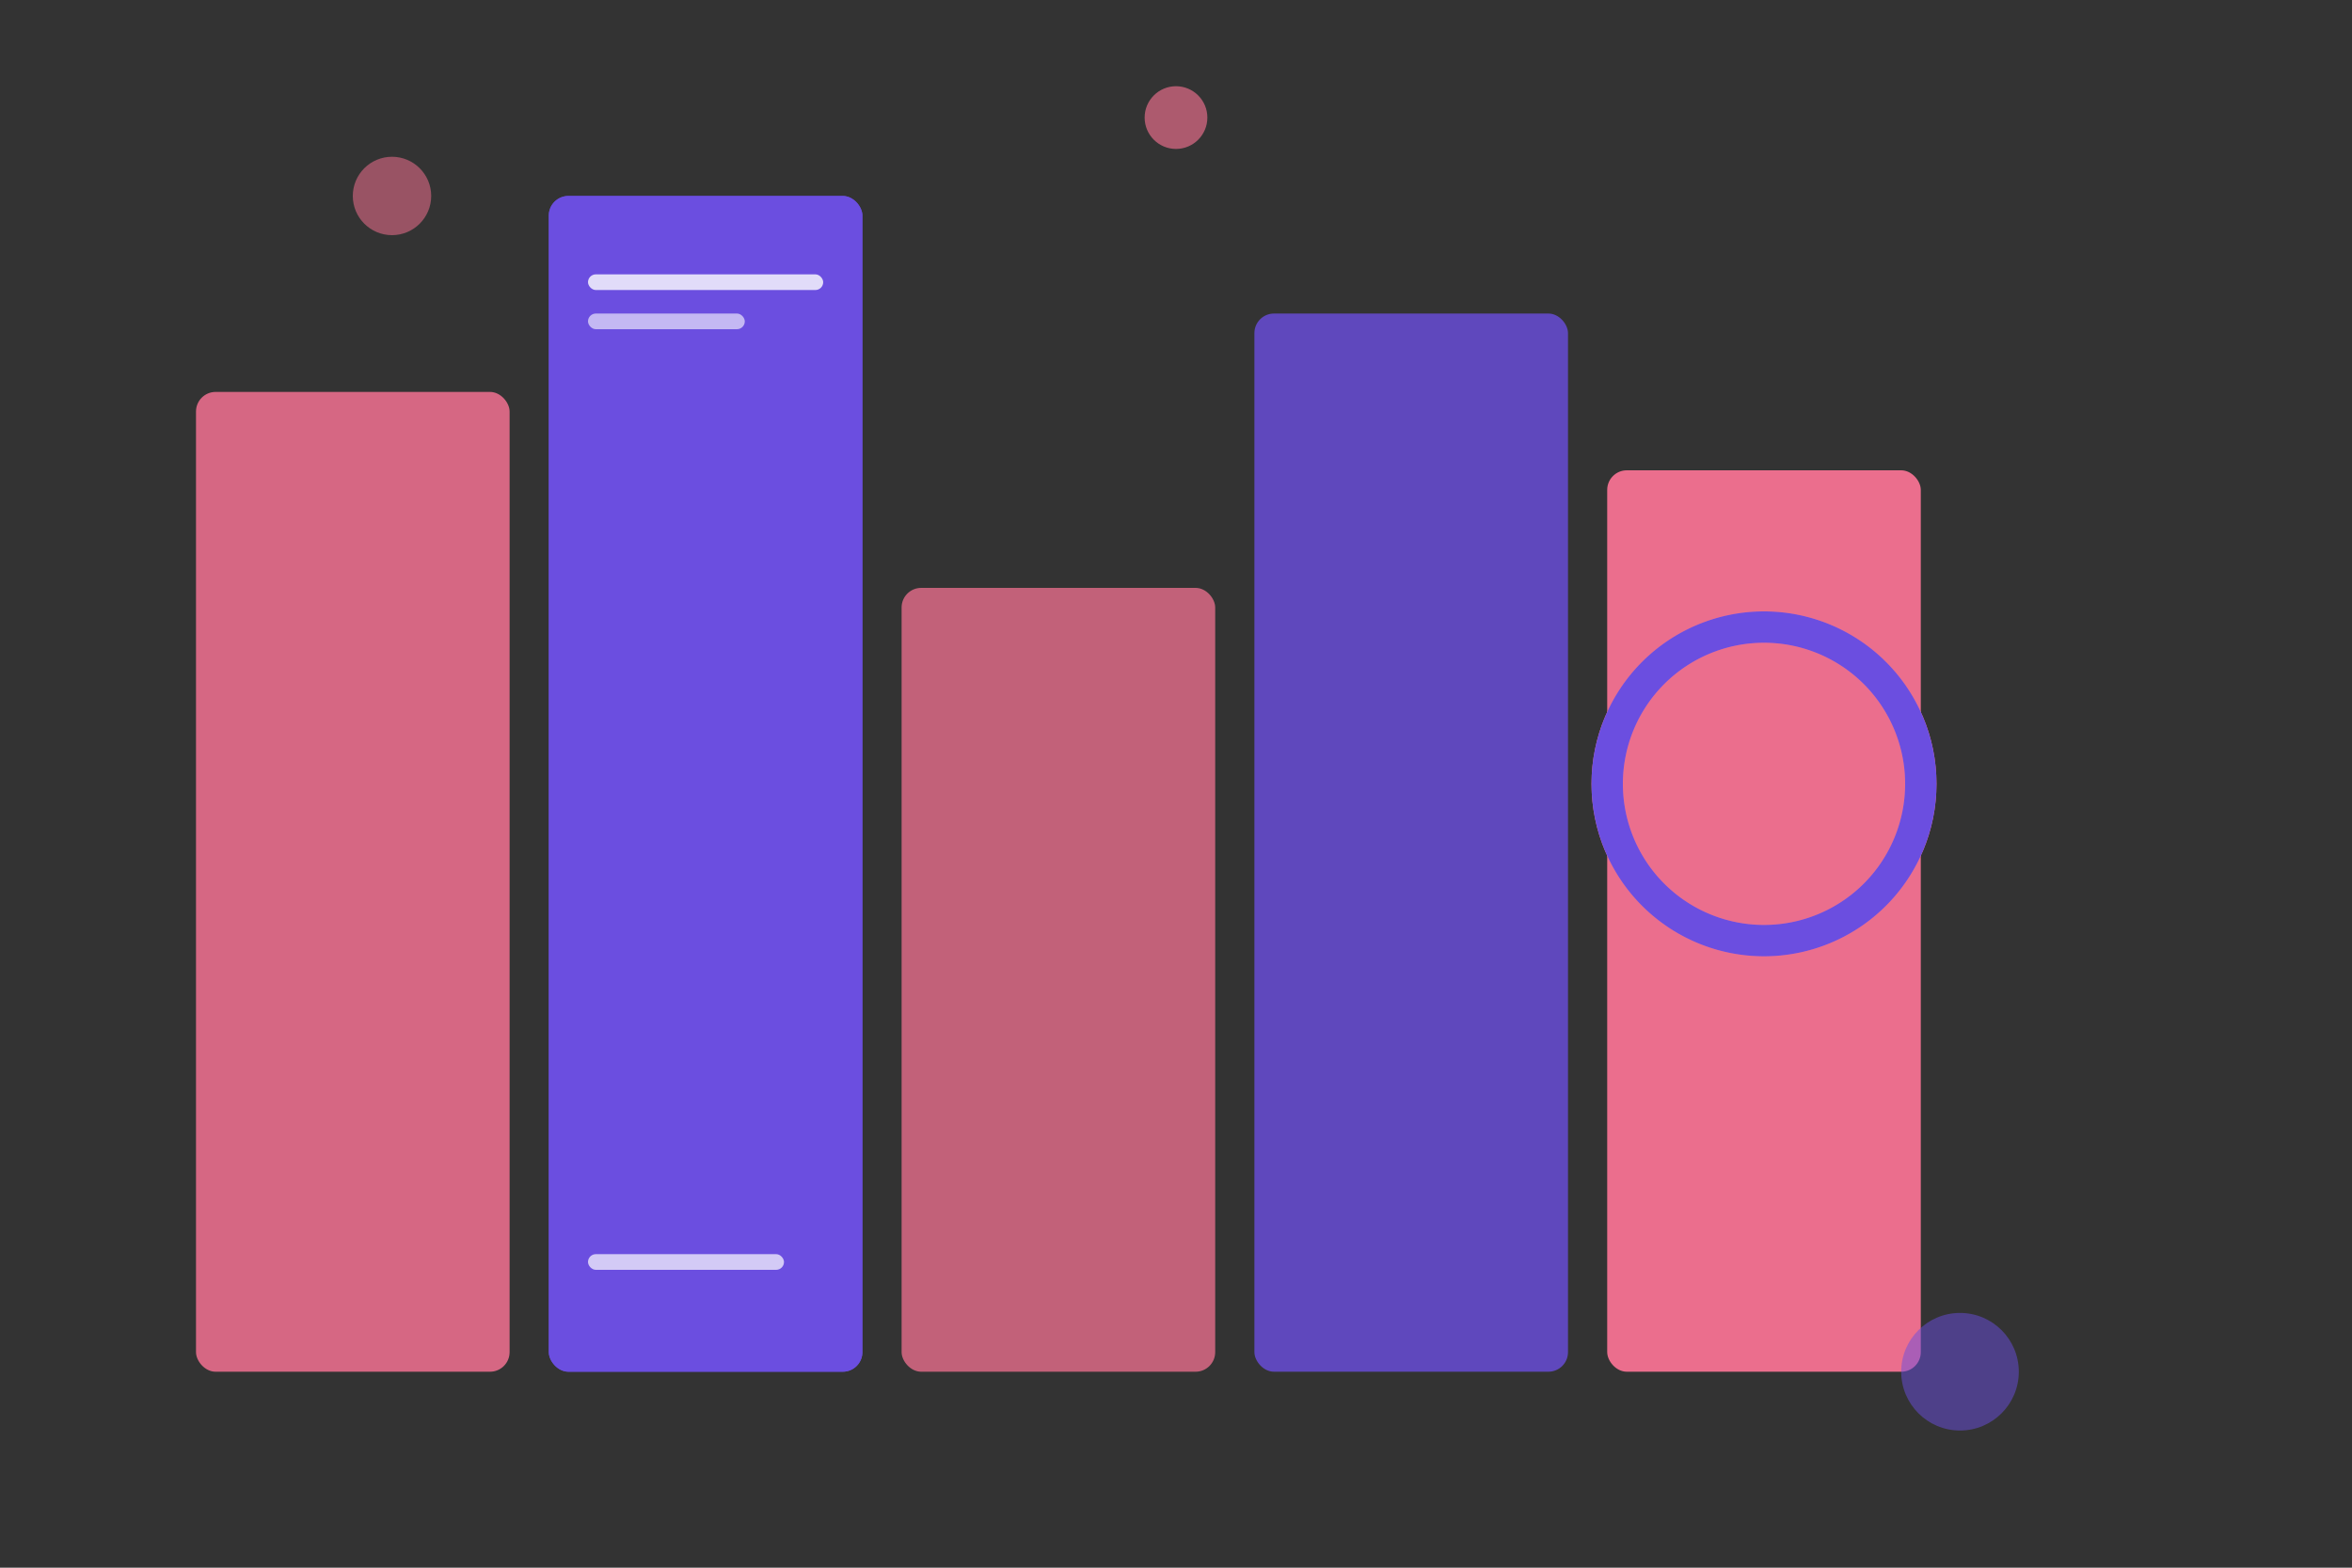 <?xml version="1.0" encoding="UTF-8"?>
<svg width="600" height="400" viewBox="0 0 600 400" fill="none" xmlns="http://www.w3.org/2000/svg">
  <rect x="0" y="0" width="600" height="400" fill="#333333" stroke="none"/>
  <!-- Background Books -->
  <rect x="50" y="100" width="80" height="250" rx="5" fill="#FF7597" opacity="0.8"/>
  <rect x="140" y="50" width="80" height="300" rx="5" fill="#6B4EE0" opacity="0.9"/>
  <rect x="230" y="150" width="80" height="200" rx="5" fill="#FF7597" opacity="0.7"/>
  <rect x="320" y="80" width="80" height="270" rx="5" fill="#6B4EE0" opacity="0.8"/>
  <rect x="410" y="120" width="80" height="230" rx="5" fill="#FF7597" opacity="0.9"/>
  
  <!-- Book Details -->
  <g transform="translate(140, 50)">
    <rect width="80" height="300" rx="5" fill="#6B4EE0"/>
    <rect x="10" y="20" width="60" height="4" rx="2" fill="white" opacity="0.8"/>
    <rect x="10" y="30" width="40" height="4" rx="2" fill="white" opacity="0.6"/>
    <rect x="10" y="270" width="50" height="4" rx="2" fill="white" opacity="0.7"/>
  </g>
  
  <!-- Reading Progress Circle -->
  <circle cx="450" cy="200" r="40" stroke="#FF7597" stroke-width="8" fill="none"/>
  <path d="M 450 160 A 40 40 0 1 1 450 240 A 40 40 0 0 1 450 160" 
        stroke="#6B4EE0" stroke-width="8" fill="none"/>
        
  <!-- Decorative Elements -->
  <circle cx="100" cy="50" r="10" fill="#FF7597" opacity="0.5"/>
  <circle cx="500" cy="350" r="15" fill="#6B4EE0" opacity="0.5"/>
  <circle cx="300" cy="30" r="8" fill="#FF7597" opacity="0.6"/>
</svg> 